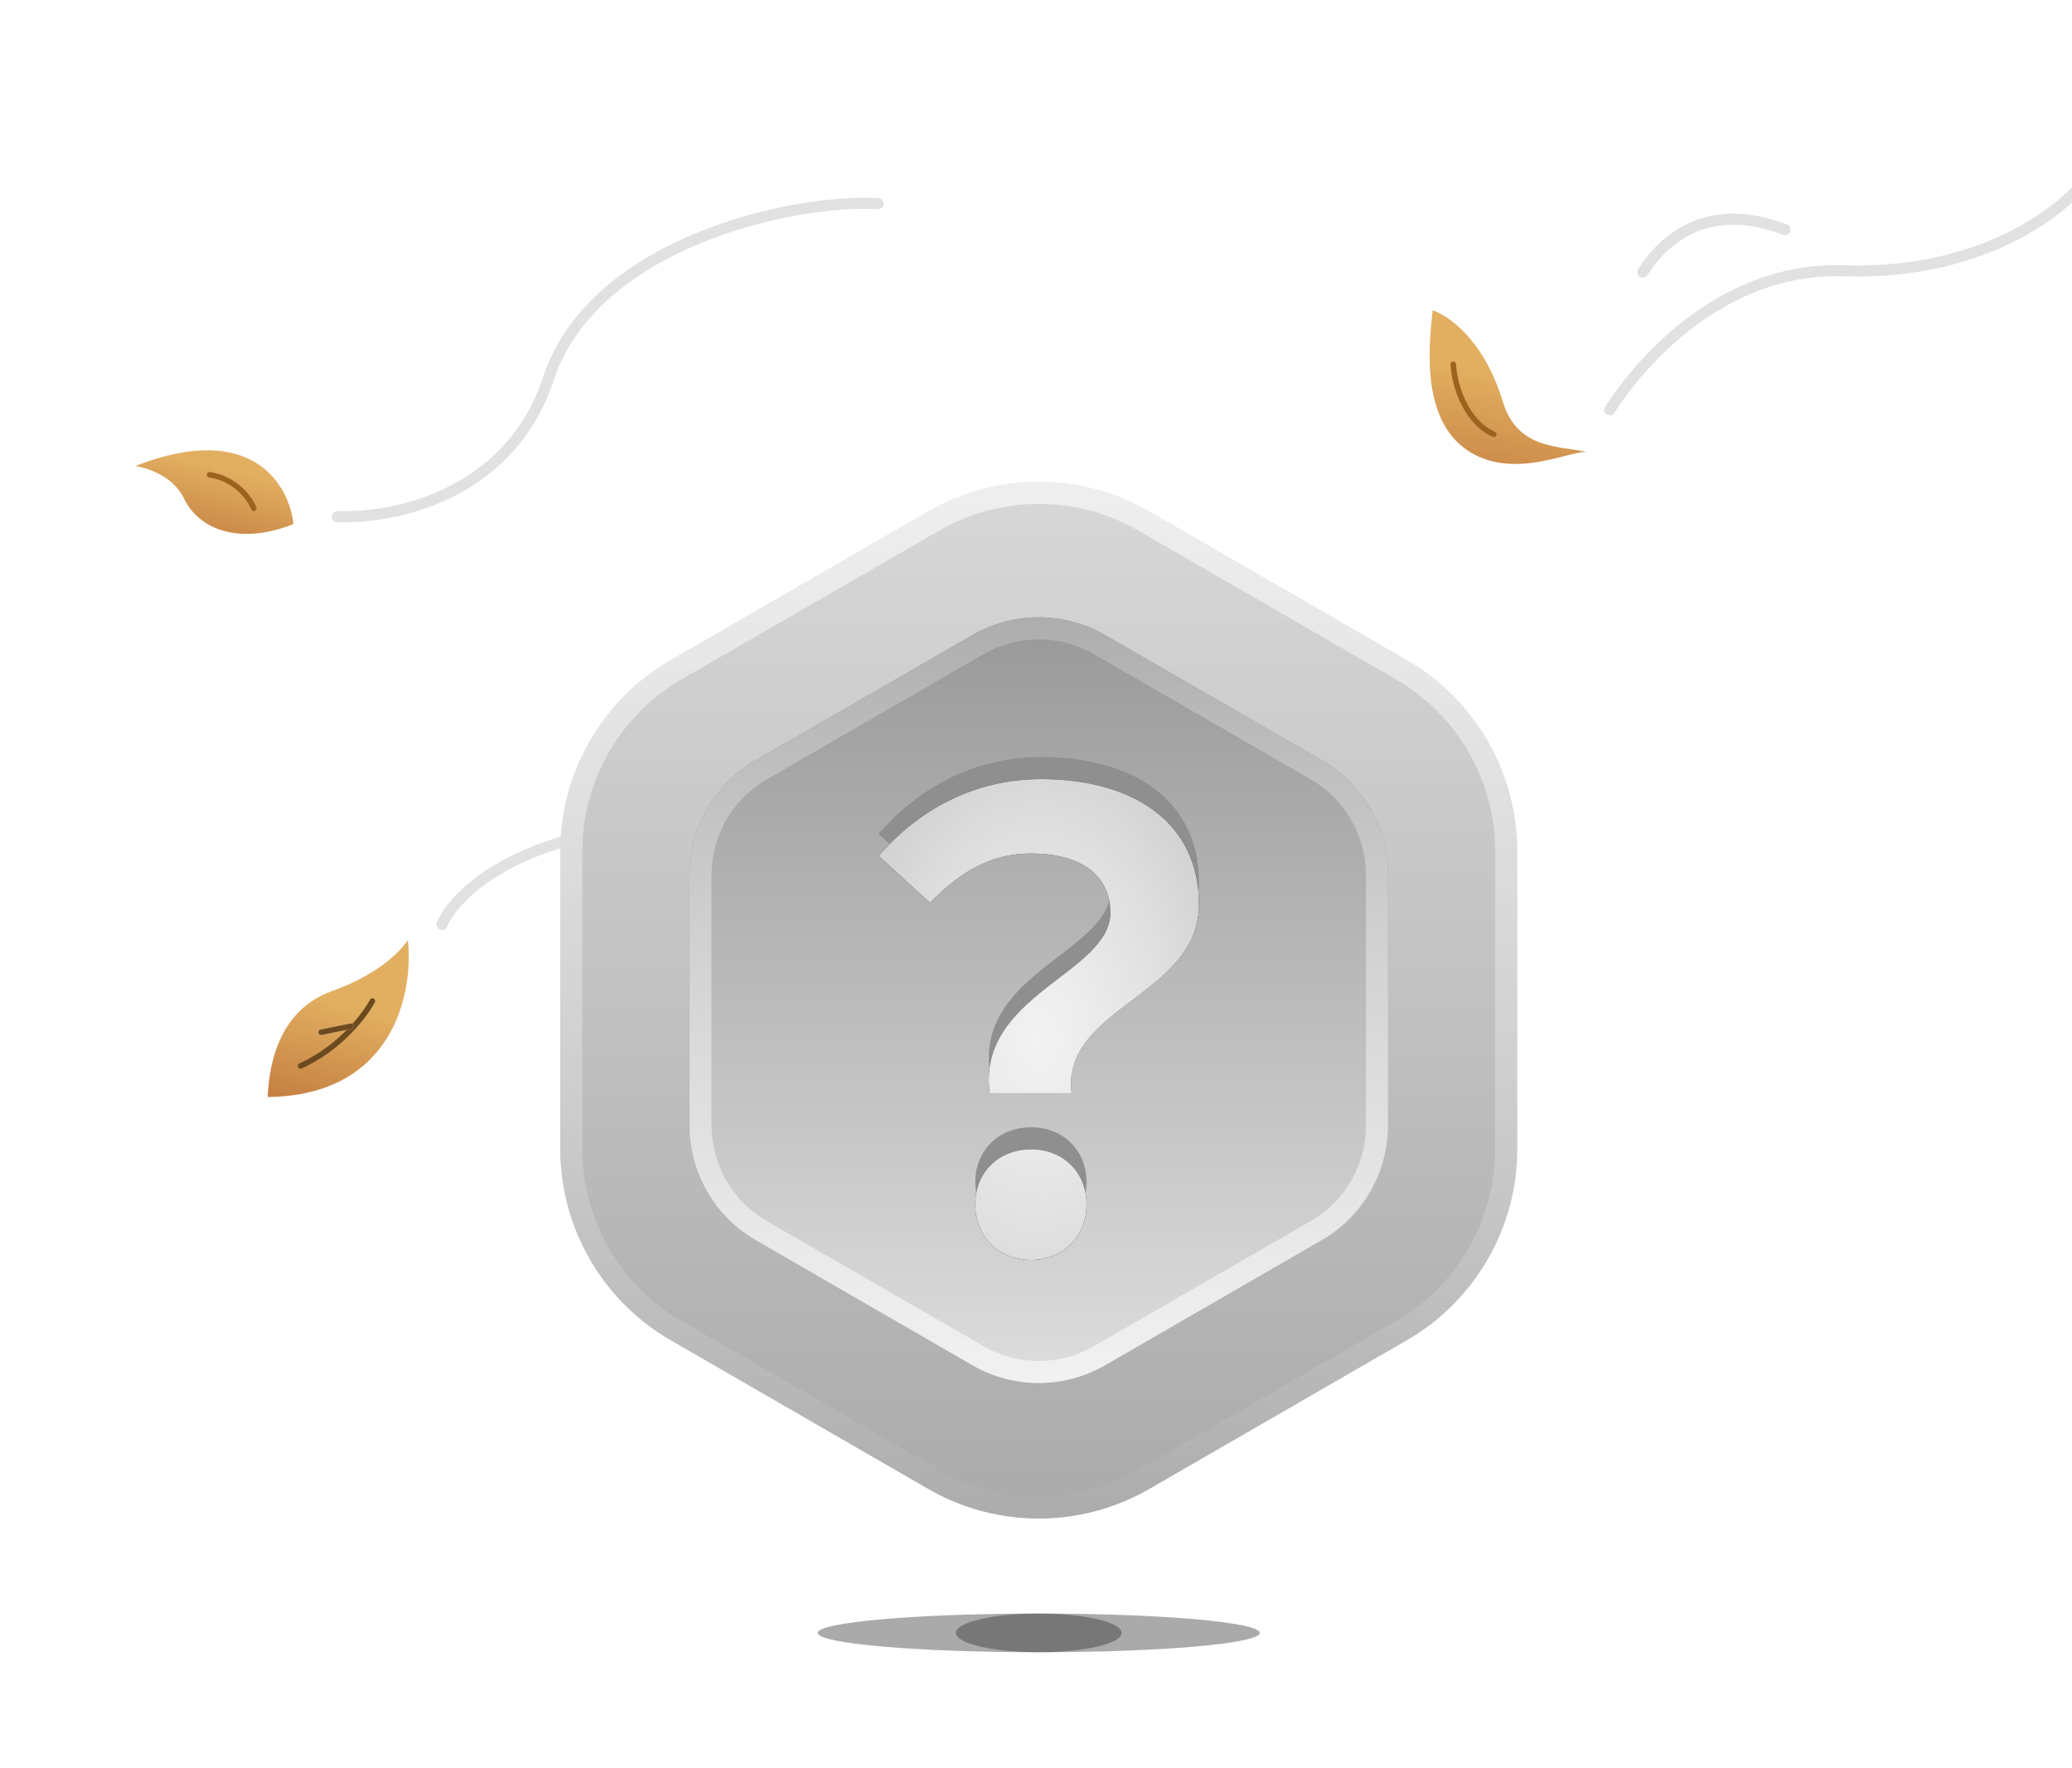 <svg width="375" height="320" viewBox="0 0 375 320" fill="none" xmlns="http://www.w3.org/2000/svg">
<path d="M61.057 93.502C73.181 93.868 92.656 88.517 99.219 68.588C107.375 43.823 143.636 35.948 158.926 36.855" stroke="#E1E1E1" stroke-width="2" stroke-linecap="round"/>
<path d="M24.552 84.309C45.699 76.038 52.403 87.879 53.112 94.834C43.654 98.629 36.116 96.028 33.309 90.228C31.455 86.395 27.366 84.895 24.552 84.309Z" fill="url(#paint0_linear_1860_41314)"/>
<path d="M45.926 91.987C45.259 90.273 42.726 86.66 37.926 85.913" stroke="#9C631F" stroke-linecap="round"/>
<path d="M79.981 167.315C82.596 161.238 95.577 149.105 126.587 149.192C174.41 149.328 165.478 117.313 188.759 110.134" stroke="#E1E1E1" stroke-width="2" stroke-linecap="round"/>
<path d="M48.456 198.523C71.318 198.273 74.884 179.48 73.81 170.115C72.919 171.509 69.251 176.079 60.033 179.372C49.941 182.977 48.613 193.831 48.456 198.523Z" fill="url(#paint1_linear_1860_41314)"/>
<path d="M67.397 181.153C66.046 183.713 61.56 189.644 54.419 192.889" stroke="#6C491F" stroke-linecap="round"/>
<path d="M63.519 185.708L58.111 186.801" stroke="#E1E1E1" stroke-linecap="round"/>
<path d="M63.519 185.708L58.111 186.801" stroke="#6C491F" stroke-linecap="round"/>
<path d="M297.332 49.235C301.421 42.806 309.516 36.37 323.083 41.57" stroke="#E1E1E1" stroke-width="2" stroke-linecap="round"/>
<path d="M266.305 81.951C257.377 76.732 258.433 63.606 259.293 56.151C262.126 57.14 268.524 61.334 272.006 72.745C274.678 81.503 282.439 80.639 287.408 81.844C284.759 81.201 274.656 86.833 266.305 81.951Z" fill="url(#paint2_linear_1860_41314)"/>
<path d="M263.007 65.911C263.311 70.574 265.704 76.523 270.348 78.599" stroke="#9C631F" stroke-linecap="round"/>
<path d="M291.348 74.177C291.348 74.177 306.859 48.082 333.72 49.007C360.581 49.932 381.093 35.784 384.167 19.679" stroke="#E1E1E1" stroke-width="2" stroke-linecap="round"/>
<g filter="url(#filter0_d_1860_41314)">
<path d="M168 84.547C180.376 77.402 195.624 77.402 208 84.547L254.603 111.453C266.979 118.598 274.603 131.803 274.603 146.094V199.906C274.603 214.197 266.979 227.402 254.603 234.547L208 261.453C195.624 268.598 180.376 268.598 168 261.453L121.397 234.547C109.021 227.402 101.397 214.197 101.397 199.906V146.094C101.397 131.803 109.021 118.598 121.397 111.453L168 84.547Z" fill="url(#paint3_linear_1860_41314)"/>
<path d="M169 86.279C180.757 79.491 195.243 79.491 207 86.279L253.603 113.185C265.36 119.973 272.603 132.518 272.603 146.094V199.906C272.603 213.482 265.36 226.027 253.603 232.815L207 259.721C195.243 266.509 180.757 266.509 169 259.721L122.397 232.815C110.64 226.027 103.397 213.482 103.397 199.906V146.094C103.397 132.518 110.64 119.973 122.397 113.185L169 86.279Z" stroke="url(#paint4_linear_1860_41314)" stroke-width="4"/>
<path d="M200 239.072C192.574 243.359 183.426 243.359 176 239.072L136.78 216.428C129.355 212.141 124.78 204.218 124.78 195.644L124.78 150.356C124.78 141.782 129.355 133.859 136.78 129.572L176 106.928C183.426 102.641 192.574 102.641 200 106.928L239.22 129.572C246.645 133.859 251.22 141.782 251.22 150.356L251.22 195.644C251.22 204.218 246.645 212.141 239.22 216.428L200 239.072Z" fill="#8F8F8F"/>
<path d="M200 239.072C192.574 243.359 183.426 243.359 176 239.072L136.78 216.428C129.355 212.141 124.78 204.218 124.78 195.644L124.78 150.356C124.78 141.782 129.355 133.859 136.78 129.572L176 106.928C183.426 102.641 192.574 102.641 200 106.928L239.22 129.572C246.645 133.859 251.22 141.782 251.22 150.356L251.22 195.644C251.22 204.218 246.645 212.141 239.22 216.428L200 239.072Z" fill="url(#paint5_linear_1860_41314)"/>
<path d="M199 237.34C192.193 241.27 183.807 241.27 177 237.34L137.78 214.696C130.973 210.766 126.78 203.503 126.78 195.644L126.78 150.356C126.78 142.497 130.973 135.234 137.78 131.304L177 108.66C183.807 104.73 192.193 104.73 199 108.66L238.22 131.304C245.027 135.234 249.22 142.497 249.22 150.356L249.22 195.644C249.22 203.503 245.027 210.766 238.22 214.696L199 237.34Z" stroke="url(#paint6_linear_1860_41314)" stroke-width="4"/>
<g filter="url(#filter1_f_1860_41314)">
<path d="M179.129 185.832H193.914C192.094 170.24 217 168.206 217 151.71C217 136.683 204.945 129 188.455 129C176.286 129 166.278 134.536 159 142.897L168.325 151.371C173.898 145.609 179.584 142.445 186.522 142.445C195.506 142.445 200.965 146.287 200.965 153.179C200.965 164.139 176.741 168.094 179.129 185.832ZM186.635 216C192.322 216 196.643 211.819 196.643 205.944C196.643 200.069 192.322 196.001 186.635 196.001C180.835 196.001 176.514 200.069 176.514 205.944C176.514 211.819 180.722 216 186.635 216Z" fill="#8F8F8F"/>
</g>
<g filter="url(#filter2_d_1860_41314)">
<path d="M179.129 185.832H193.914C192.094 170.24 217 168.206 217 151.71C217 136.683 204.945 129 188.455 129C176.286 129 166.278 134.536 159 142.897L168.325 151.371C173.898 145.609 179.584 142.445 186.522 142.445C195.506 142.445 200.965 146.287 200.965 153.179C200.965 164.139 176.741 168.094 179.129 185.832ZM186.635 216C192.322 216 196.643 211.819 196.643 205.944C196.643 200.069 192.322 196.001 186.635 196.001C180.835 196.001 176.514 200.069 176.514 205.944C176.514 211.819 180.722 216 186.635 216Z" fill="black"/>
<path d="M179.129 185.832H193.914C192.094 170.24 217 168.206 217 151.71C217 136.683 204.945 129 188.455 129C176.286 129 166.278 134.536 159 142.897L168.325 151.371C173.898 145.609 179.584 142.445 186.522 142.445C195.506 142.445 200.965 146.287 200.965 153.179C200.965 164.139 176.741 168.094 179.129 185.832ZM186.635 216C192.322 216 196.643 211.819 196.643 205.944C196.643 200.069 192.322 196.001 186.635 196.001C180.835 196.001 176.514 200.069 176.514 205.944C176.514 211.819 180.722 216 186.635 216Z" fill="#CFCFCF"/>
<path d="M179.129 185.832H193.914C192.094 170.24 217 168.206 217 151.71C217 136.683 204.945 129 188.455 129C176.286 129 166.278 134.536 159 142.897L168.325 151.371C173.898 145.609 179.584 142.445 186.522 142.445C195.506 142.445 200.965 146.287 200.965 153.179C200.965 164.139 176.741 168.094 179.129 185.832ZM186.635 216C192.322 216 196.643 211.819 196.643 205.944C196.643 200.069 192.322 196.001 186.635 196.001C180.835 196.001 176.514 200.069 176.514 205.944C176.514 211.819 180.722 216 186.635 216Z" fill="url(#paint7_radial_1860_41314)"/>
</g>
</g>
<g style="mix-blend-mode:darken" opacity="0.4" filter="url(#filter3_f_1860_41314)">
<ellipse cx="188" cy="295.5" rx="40" ry="3.5" fill="#2B2B2B"/>
</g>
<g style="mix-blend-mode:darken" opacity="0.4" filter="url(#filter4_f_1860_41314)">
<ellipse cx="188" cy="295.5" rx="15" ry="3.5" fill="#2B2B2B"/>
</g>
<defs>
<filter id="filter0_d_1860_41314" x="58" y="51" width="260" height="260" filterUnits="userSpaceOnUse" color-interpolation-filters="sRGB">
<feFlood flood-opacity="0" result="BackgroundImageFix"/>
<feColorMatrix in="SourceAlpha" type="matrix" values="0 0 0 0 0 0 0 0 0 0 0 0 0 0 0 0 0 0 127 0" result="hardAlpha"/>
<feOffset dy="8"/>
<feGaussianBlur stdDeviation="15"/>
<feComposite in2="hardAlpha" operator="out"/>
<feColorMatrix type="matrix" values="0 0 0 0 0.275 0 0 0 0 0.05 0 0 0 0 0 0 0 0 0.1 0"/>
<feBlend mode="normal" in2="BackgroundImageFix" result="effect1_dropShadow_1860_41314"/>
<feBlend mode="normal" in="SourceGraphic" in2="effect1_dropShadow_1860_41314" result="shape"/>
</filter>
<filter id="filter1_f_1860_41314" x="134" y="104" width="108" height="137" filterUnits="userSpaceOnUse" color-interpolation-filters="sRGB">
<feFlood flood-opacity="0" result="BackgroundImageFix"/>
<feBlend mode="normal" in="SourceGraphic" in2="BackgroundImageFix" result="shape"/>
<feGaussianBlur stdDeviation="12.5" result="effect1_foregroundBlur_1860_41314"/>
</filter>
<filter id="filter2_d_1860_41314" x="151" y="125" width="74" height="103" filterUnits="userSpaceOnUse" color-interpolation-filters="sRGB">
<feFlood flood-opacity="0" result="BackgroundImageFix"/>
<feColorMatrix in="SourceAlpha" type="matrix" values="0 0 0 0 0 0 0 0 0 0 0 0 0 0 0 0 0 0 127 0" result="hardAlpha"/>
<feOffset dy="4"/>
<feGaussianBlur stdDeviation="4"/>
<feComposite in2="hardAlpha" operator="out"/>
<feColorMatrix type="matrix" values="0 0 0 0 0.208 0 0 0 0 0.208 0 0 0 0 0.208 0 0 0 0.2 0"/>
<feBlend mode="normal" in2="BackgroundImageFix" result="effect1_dropShadow_1860_41314"/>
<feBlend mode="normal" in="SourceGraphic" in2="effect1_dropShadow_1860_41314" result="shape"/>
</filter>
<filter id="filter3_f_1860_41314" x="133" y="277" width="110" height="37" filterUnits="userSpaceOnUse" color-interpolation-filters="sRGB">
<feFlood flood-opacity="0" result="BackgroundImageFix"/>
<feBlend mode="normal" in="SourceGraphic" in2="BackgroundImageFix" result="shape"/>
<feGaussianBlur stdDeviation="7.5" result="effect1_foregroundBlur_1860_41314"/>
</filter>
<filter id="filter4_f_1860_41314" x="158" y="277" width="60" height="37" filterUnits="userSpaceOnUse" color-interpolation-filters="sRGB">
<feFlood flood-opacity="0" result="BackgroundImageFix"/>
<feBlend mode="normal" in="SourceGraphic" in2="BackgroundImageFix" result="shape"/>
<feGaussianBlur stdDeviation="7.5" result="effect1_foregroundBlur_1860_41314"/>
</filter>
<linearGradient id="paint0_linear_1860_41314" x1="46.805" y1="86.073" x2="43.279" y2="100.31" gradientUnits="userSpaceOnUse">
<stop stop-color="#E2AF61"/>
<stop offset="1" stop-color="#C58042"/>
</linearGradient>
<linearGradient id="paint1_linear_1860_41314" x1="62.376" y1="181.598" x2="57.33" y2="200.541" gradientUnits="userSpaceOnUse">
<stop stop-color="#E2AF61"/>
<stop offset="1" stop-color="#C58042"/>
</linearGradient>
<linearGradient id="paint2_linear_1860_41314" x1="269.087" y1="66.968" x2="265.09" y2="89.328" gradientUnits="userSpaceOnUse">
<stop stop-color="#E2AF61"/>
<stop offset="1" stop-color="#C58042"/>
</linearGradient>
<linearGradient id="paint3_linear_1860_41314" x1="188" y1="73.635" x2="188" y2="272.365" gradientUnits="userSpaceOnUse">
<stop stop-color="#D9D9D9"/>
<stop offset="1" stop-color="#A9A9A9"/>
</linearGradient>
<linearGradient id="paint4_linear_1860_41314" x1="188" y1="73" x2="188" y2="273" gradientUnits="userSpaceOnUse">
<stop stop-color="white" stop-opacity="0.6"/>
<stop offset="1" stop-color="white" stop-opacity="0"/>
</linearGradient>
<linearGradient id="paint5_linear_1860_41314" x1="188" y1="245.537" x2="188" y2="100.463" gradientUnits="userSpaceOnUse">
<stop stop-color="#DFDFDF"/>
<stop offset="1" stop-color="#979797"/>
</linearGradient>
<linearGradient id="paint6_linear_1860_41314" x1="188" y1="246" x2="188" y2="100" gradientUnits="userSpaceOnUse">
<stop stop-color="white" stop-opacity="0.6"/>
<stop offset="1" stop-color="white" stop-opacity="0.19"/>
</linearGradient>
<radialGradient id="paint7_radial_1860_41314" cx="0" cy="0" r="1" gradientUnits="userSpaceOnUse" gradientTransform="translate(188 176.193) rotate(90) scale(58.86 37.677)">
<stop stop-color="#F2F2F2"/>
<stop offset="1" stop-color="white" stop-opacity="0"/>
</radialGradient>
</defs>
</svg>
